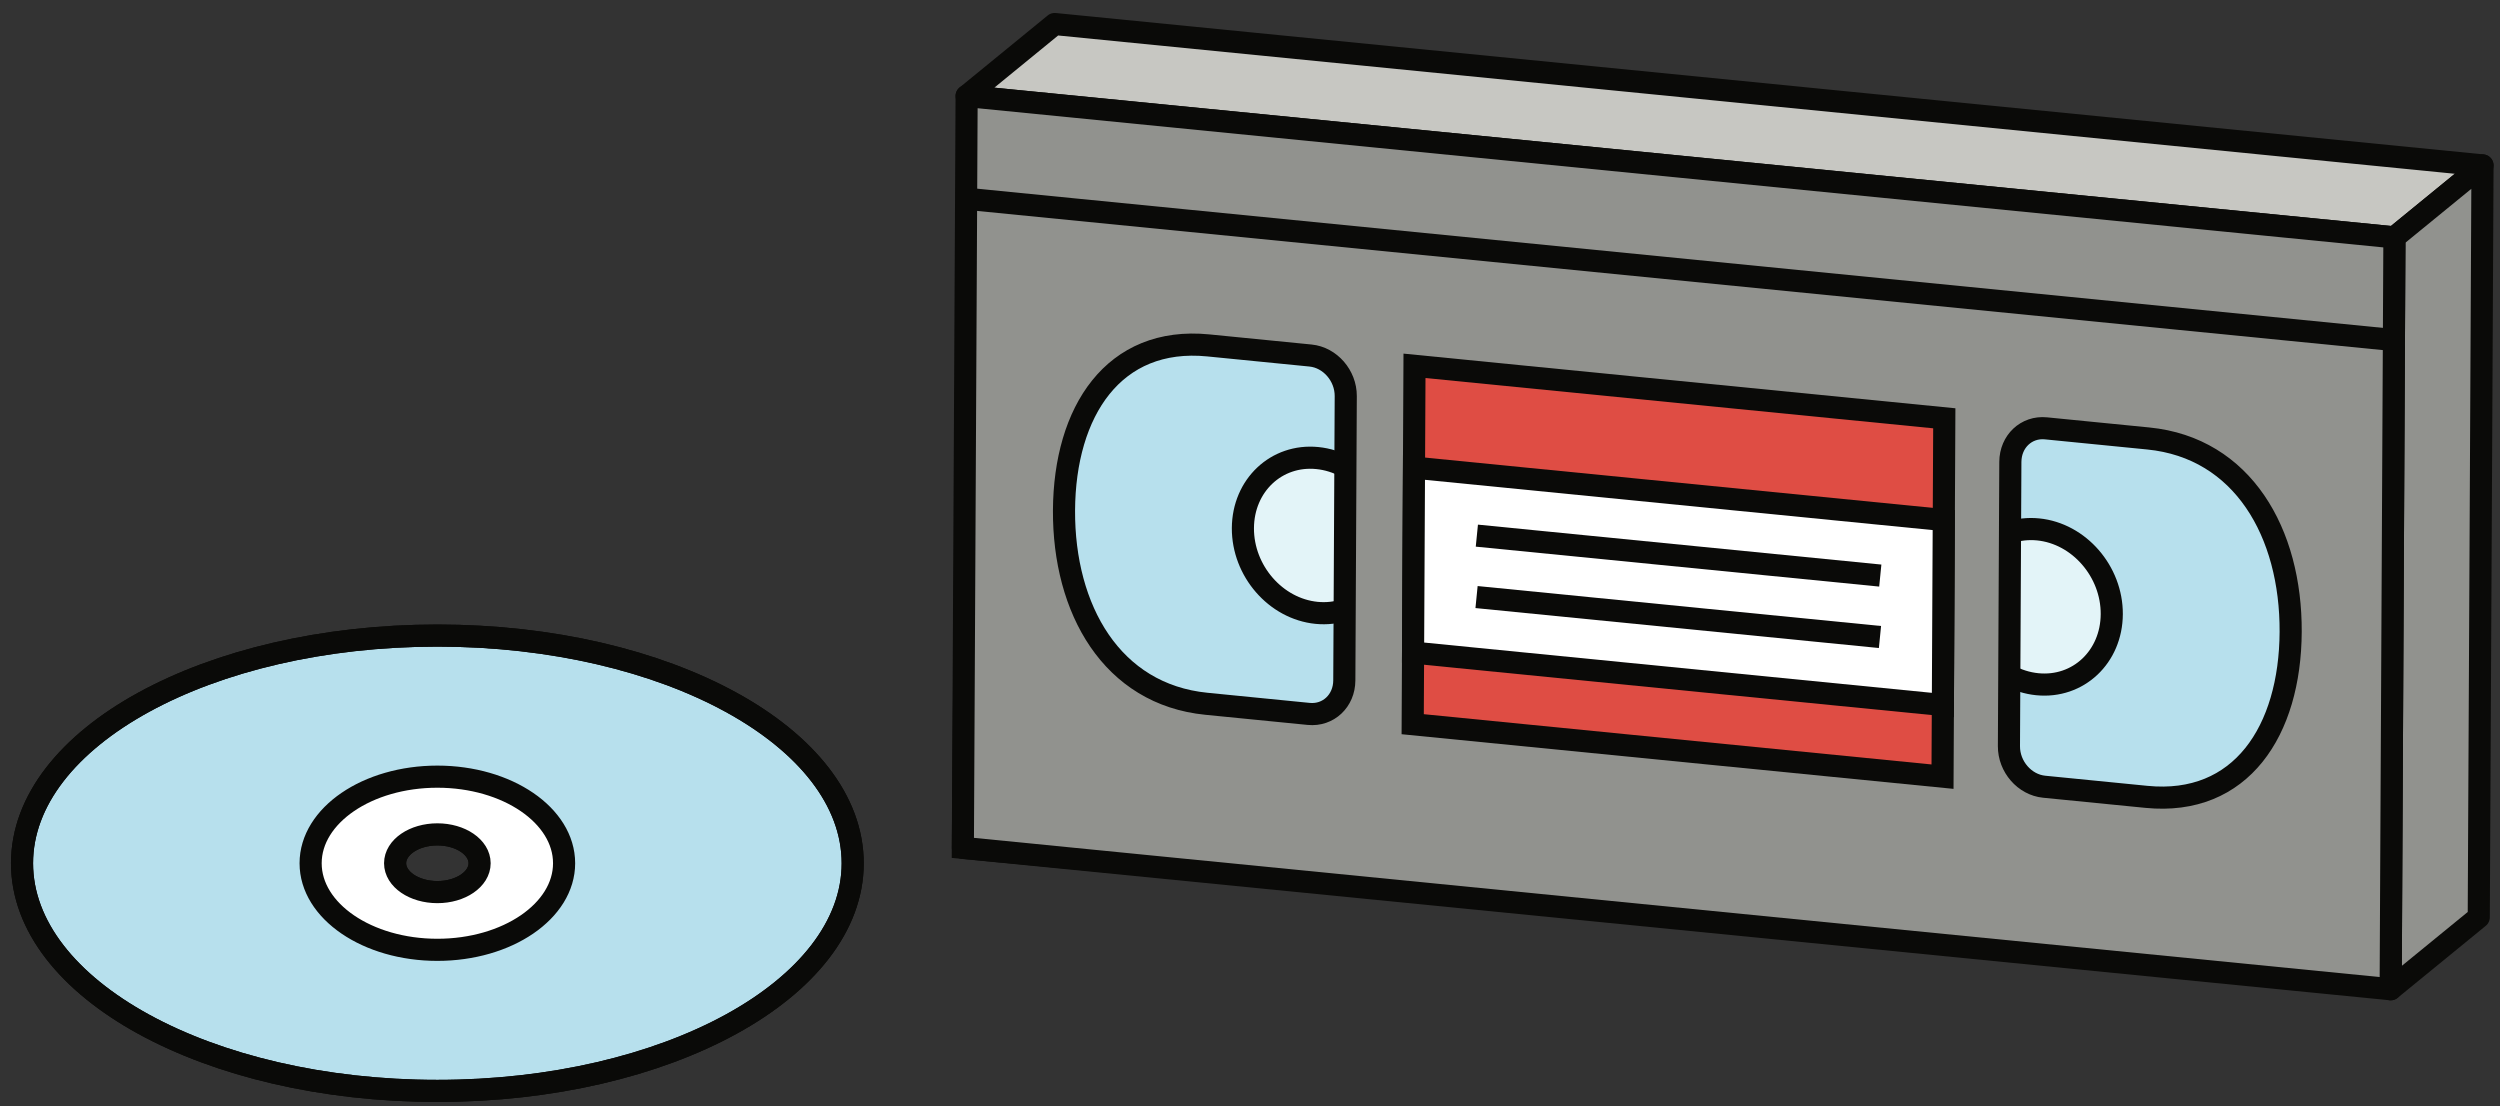 <?xml version="1.0" encoding="UTF-8"?><!DOCTYPE svg><svg width="113px" height="50px" viewBox="0 0 113 50" version="1.1" xmlns="http://www.w3.org/2000/svg" xmlns:xlink="http://www.w3.org/1999/xlink"><rect x="0" y="0" width="113" height="50" fill="#333333" stroke="none"/><!-- Generator: Sketch 40.3 (33839) - http://www.bohemiancoding.com/sketch --><title>dvd-cd-vcr-tape</title><desc>Created with Sketch.</desc><defs/><g id="Page-1" stroke="none" stroke-width="1" fill="none" fill-rule="evenodd"><g id="dvd-cd-vcr-tape" transform="translate(0, 1)"><g id="Page-1"><g id="Group"><polyline id="Fill-987" fill="#B7E0ED" points="108.058 43.714 43.521 37.324 43.691 3.34 108.228 9.73 108.058 43.714"/><polygon id="Stroke-988" stroke="#0A0A08" points="107.953 43.411 43.521 37.324 43.782 3.699 108.228 9.73"/><polyline id="Fill-989" fill="#C7C7C2" points="112.209 6.476 47.672 0.086 43.691 3.34 108.228 9.73 112.209 6.476"/><polygon id="Stroke-990" stroke="#0A0A08" stroke-linecap="round" stroke-linejoin="round" points="112.209 6.476 47.672 0.086 43.691 3.34 108.228 9.73"/><polyline id="Fill-991" fill="#91928E" points="108.058 43.714 112.04 40.46 112.209 6.476 108.228 9.73 108.058 43.714"/><polygon id="Stroke-992" stroke="#0A0A08" stroke-linejoin="round" points="108.058 43.714 112.04 40.46 112.209 6.476 108.228 9.73"/><path d="M95.452,26.759 C95.462,24.827 93.971,23.112 92.123,22.929 C90.275,22.746 88.769,24.164 88.759,26.097 C88.749,28.029 90.24,29.744 92.088,29.927 C93.936,30.11 95.443,28.692 95.452,26.759" id="Fill-993" fill="#E3F4F8"/><path d="M95.452,26.759 C95.462,24.827 93.971,23.112 92.123,22.929 C90.275,22.746 88.769,24.164 88.759,26.097 C88.749,28.029 90.24,29.744 92.088,29.927 C93.936,30.11 95.443,28.692 95.452,26.759 L95.452,26.759 Z" id="Stroke-994" stroke="#0A0A08"/><path d="M62.872,23.534 C62.882,21.601 61.392,19.887 59.543,19.704 C57.695,19.521 56.189,20.939 56.179,22.871 C56.17,24.803 57.66,26.518 59.508,26.701 C61.357,26.884 62.863,25.466 62.872,23.534" id="Fill-995" fill="#E3F4F8"/><path d="M62.872,23.534 C62.882,21.601 61.392,19.887 59.543,19.704 C57.695,19.521 56.189,20.939 56.179,22.871 C56.17,24.803 57.66,26.518 59.508,26.701 C61.357,26.884 62.863,25.466 62.872,23.534 L62.872,23.534 Z" id="Stroke-996" stroke="#0A0A08"/><path d="M97.02,35.018 L92.396,34.56 C91.512,34.473 90.799,33.653 90.804,32.729 L90.868,19.876 C90.873,18.952 91.593,18.274 92.476,18.361 L97.101,18.819 C101.379,19.243 103.56,23.087 103.538,27.56 C103.516,32.033 101.299,35.442 97.02,35.018 L97.02,35.018 Z M60.763,29.755 C60.759,30.679 60.039,31.356 59.155,31.269 L54.531,30.811 C50.252,30.387 48.071,26.543 48.093,22.07 C48.116,17.597 50.333,14.189 54.612,14.612 L59.236,15.07 C60.12,15.158 60.832,15.977 60.828,16.901 L60.763,29.755 L60.763,29.755 Z M43.691,3.34 L43.521,37.324 L108.058,43.714 L108.228,9.73 L43.691,3.34 L43.691,3.34 L43.691,3.34 Z" id="Fill-997" fill="#91928E"/><path d="M97.02,35.018 L92.396,34.56 C91.512,34.473 90.799,33.653 90.804,32.729 L90.868,19.876 C90.873,18.952 91.593,18.274 92.476,18.361 L97.101,18.819 C101.379,19.243 103.56,23.087 103.538,27.56 C103.516,32.033 101.299,35.442 97.02,35.018 L97.02,35.018 Z M60.763,29.755 C60.759,30.679 60.039,31.356 59.155,31.269 L54.531,30.811 C50.252,30.387 48.071,26.543 48.093,22.07 C48.116,17.597 50.333,14.189 54.612,14.612 L59.236,15.07 C60.12,15.158 60.832,15.977 60.828,16.901 L60.763,29.755 L60.763,29.755 Z M43.691,3.34 L43.521,37.324 L108.058,43.714 L108.228,9.73 L43.691,3.34 L43.691,3.34 Z" id="Stroke-998" stroke="#0A0A08" stroke-linecap="round" stroke-linejoin="round"/><polyline id="Fill-999" fill="#DF4D44" points="87.802 34.105 63.854 31.734 63.935 15.535 87.882 17.907 87.802 34.105"/><polygon id="Stroke-1000" stroke="#0A0A08" points="87.802 34.105 63.854 31.734 63.935 15.535 87.882 17.907"/><polyline id="Fill-1001" fill="#FFFFFF" points="87.818 30.868 63.87 28.496 63.912 20.136 87.859 22.507 87.818 30.868"/><path d="M87.818,30.868 L63.87,28.496 L63.912,20.136 L87.859,22.507 L87.818,30.868 L87.818,30.868 Z M43.668,7.982 L108.205,14.372 L43.668,7.982 L43.668,7.982 Z M84.975,27.793 L66.74,25.987 L84.975,27.793 L84.975,27.793 Z M84.989,25.016 L66.754,23.211 L84.989,25.016 L84.989,25.016 Z" id="Stroke-1002" stroke="#0A0A08"/><path d="M19.769,39.323 C18.714,39.323 17.859,38.739 17.859,38.019 C17.859,37.298 18.714,36.714 19.769,36.714 C20.823,36.714 21.678,37.298 21.678,38.019 C21.678,38.739 20.823,39.323 19.769,39.323 L19.769,39.323 Z M19.769,27.728 C9.401,27.728 0.996,32.335 0.996,38.019 C0.996,43.702 9.401,48.309 19.769,48.309 C30.137,48.309 38.542,43.702 38.542,38.019 C38.542,32.335 30.137,27.728 19.769,27.728 L19.769,27.728 L19.769,27.728 Z" id="Fill-1003" fill="#B7E0ED"/><path d="M19.769,39.323 C18.714,39.323 17.859,38.739 17.859,38.019 C17.859,37.298 18.714,36.714 19.769,36.714 C20.823,36.714 21.678,37.298 21.678,38.019 C21.678,38.739 20.823,39.323 19.769,39.323 L19.769,39.323 Z M19.769,27.728 C9.401,27.728 0.996,32.335 0.996,38.019 C0.996,43.702 9.401,48.309 19.769,48.309 C30.137,48.309 38.542,43.702 38.542,38.019 C38.542,32.335 30.137,27.728 19.769,27.728 L19.769,27.728 Z" id="Stroke-1004" stroke="#0A0A08"/><path d="M19.769,39.323 C18.714,39.323 17.859,38.739 17.859,38.019 C17.859,37.298 18.714,36.714 19.769,36.714 C20.823,36.714 21.678,37.298 21.678,38.019 C21.678,38.739 20.823,39.323 19.769,39.323 L19.769,39.323 Z M19.769,34.105 C16.605,34.105 14.04,35.857 14.04,38.019 C14.04,40.18 16.605,41.932 19.769,41.932 C22.932,41.932 25.497,40.18 25.497,38.019 C25.497,35.857 22.932,34.105 19.769,34.105 L19.769,34.105 L19.769,34.105 Z" id="Fill-1005" fill="#FFFFFF"/><path d="M19.769,39.323 C18.714,39.323 17.859,38.739 17.859,38.019 C17.859,37.298 18.714,36.714 19.769,36.714 C20.823,36.714 21.678,37.298 21.678,38.019 C21.678,38.739 20.823,39.323 19.769,39.323 L19.769,39.323 Z M19.769,34.105 C16.605,34.105 14.04,35.857 14.04,38.019 C14.04,40.18 16.605,41.932 19.769,41.932 C22.932,41.932 25.497,40.18 25.497,38.019 C25.497,35.857 22.932,34.105 19.769,34.105 L19.769,34.105 Z M19.769,27.728 C9.401,27.728 0.996,32.335 0.996,38.019 C0.996,43.702 9.401,48.309 19.769,48.309 C30.137,48.309 38.542,43.702 38.542,38.019 C38.542,32.335 30.137,27.728 19.769,27.728 L19.769,27.728 Z" id="Stroke-1006" stroke="#0A0A08"/></g></g></g></g></svg>